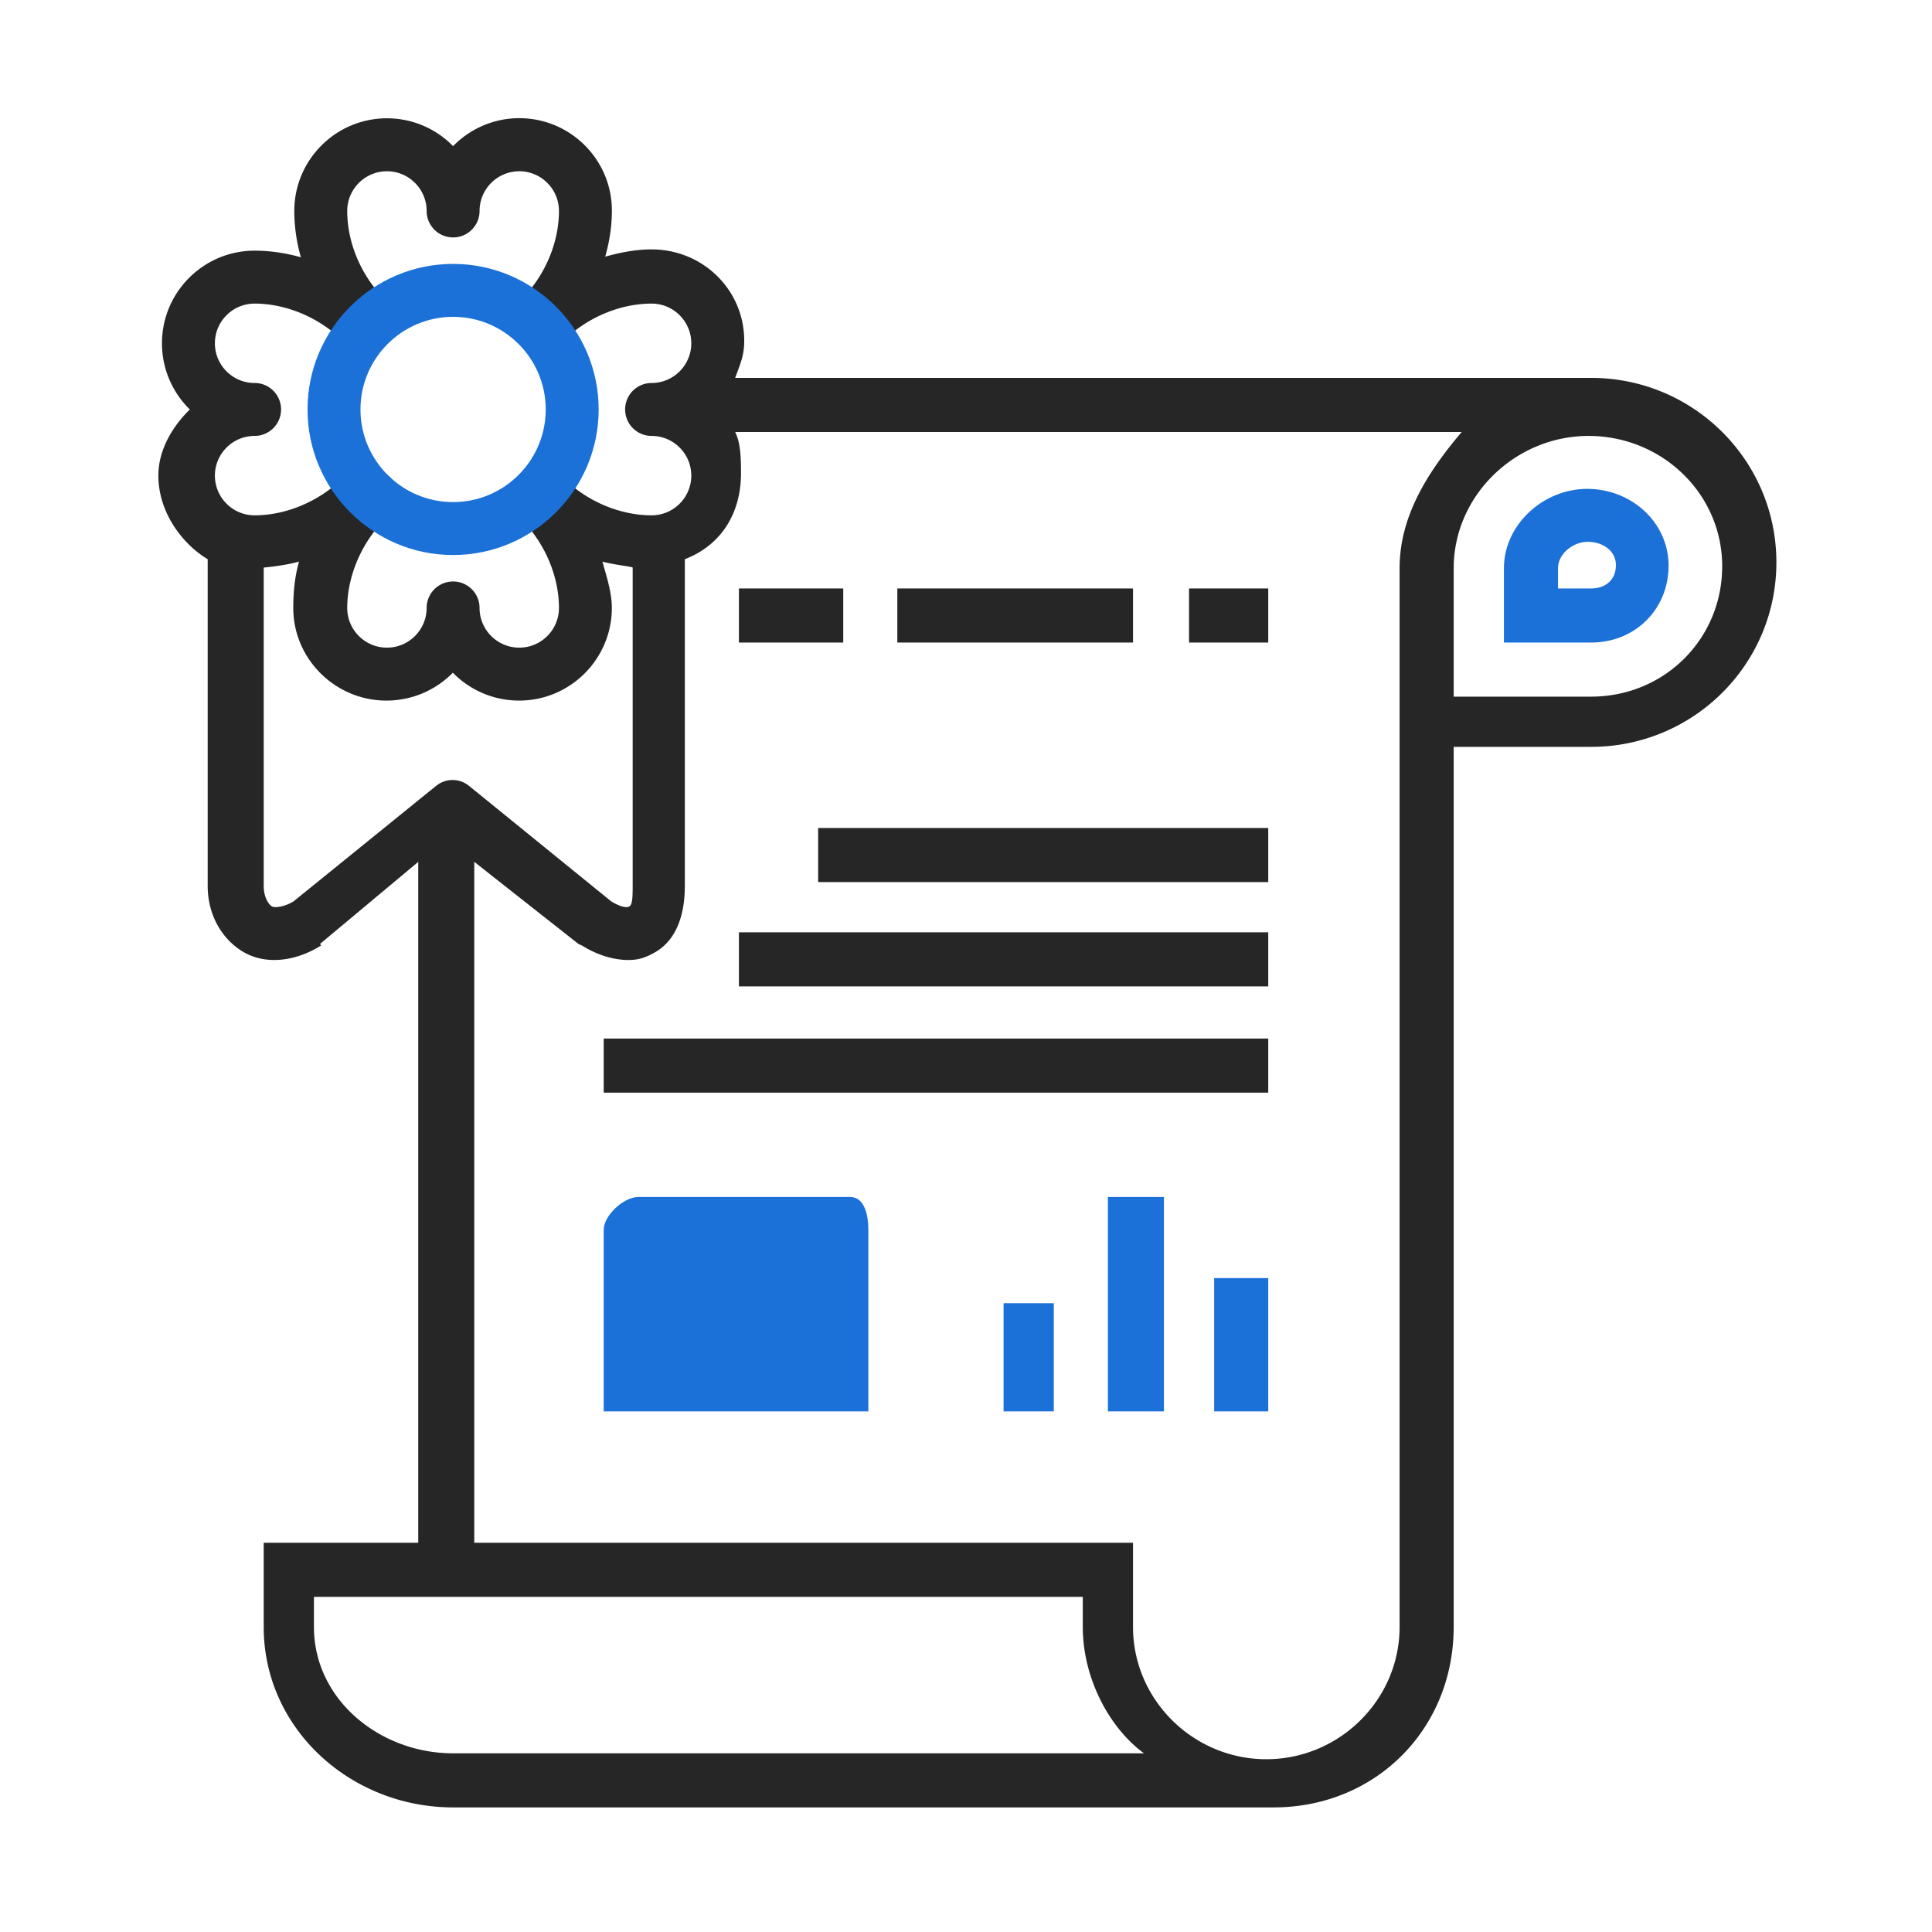 <!DOCTYPE svg PUBLIC "-//W3C//DTD SVG 1.1//EN" "http://www.w3.org/Graphics/SVG/1.1/DTD/svg11.dtd">
<!-- Uploaded to: SVG Repo, www.svgrepo.com, Transformed by: SVG Repo Mixer Tools -->
<svg width="800px" height="800px" viewBox="0 0 1024 1024" class="icon" version="1.1" xmlns="http://www.w3.org/2000/svg" fill="#000000">
<g id="SVGRepo_bgCarrier" stroke-width="0"/>
<g id="SVGRepo_tracerCarrier" stroke-linecap="round" stroke-linejoin="round"/>
<g id="SVGRepo_iconCarrier">
<path d="M450.563 634.417H338.343c-7.715 0-18.366 9.743-18.366 17.458v96.193h140.272v-96.193c-0.001-7.715-1.971-17.458-9.686-17.458z" fill="#1c71d8"/>
<path d="M843.332 200.289H389.65c3.047-8.191 4.802-12.15 4.802-19.688 0-27.068-22.028-48.42-49.096-48.42-8.287 0-16.551 1.597-24.577 3.855 2.292-8.089 3.535-16.211 3.535-24.389 0-27.068-22.028-49.011-49.096-49.011-13.726 0-26.151 5.7-35.069 14.809-8.918-9.11-21.343-14.746-35.069-14.746-27.068 0-49.096 22.038-49.096 49.107 0 8.215 1.211 16.499 3.486 24.552-8.01-2.248-16.258-3.503-24.527-3.503-27.068 0-49.096 22.029-49.096 49.097 0 13.726 5.658 26.151 14.767 35.069-9.11 8.918-16.679 21.343-16.679 35.069 0 19.533 12.832 36.391 26.143 44.291v173.136c0 16.281 8.37 29.199 19.624 35.439 11.254 6.233 26.579 4.863 40.394-3.761 0.479-0.301-0.804-0.63-0.366-0.986l51.95-43.401v360.884h-81.911v44.595c0 54.144 46.234 95.677 100.379 95.677H674.999c54.144 0 95.482-41.533 95.482-95.677V395.851h72.847c54.144 0 98.193-43.637 98.193-97.781s-44.045-97.781-98.19-97.781z m-708.388 2.706c-11.603 0-21.041-9.438-21.041-21.041s9.438-21.041 21.041-21.041c16.561 0 33.883 7.233 46.329 19.349 5.562 5.411 14.439 5.287 19.836-0.26 3.647-3.75 4.719-9 3.363-13.686 0.375-3.738-0.703-7.612-3.377-10.656-10.843-12.329-17.055-28.316-17.055-43.843 0-11.603 9.438-21.041 21.041-21.041s21.041 9.438 21.041 21.041c0 7.747 6.281 14.027 14.027 14.027 7.747 0 14.027-6.281 14.027-14.027 0-11.603 9.438-21.041 21.041-21.041s21.041 9.438 21.041 21.041c0 14.595-5.616 29.864-15.404 41.89-2.028 2.498-3.002 5.481-3.082 8.468-3.798 5.411-3.356 12.919 1.424 17.827 5.404 5.548 14.294 5.671 19.836 0.26 12.438-12.117 29.76-19.349 46.323-19.349 11.603 0 21.041 9.438 21.041 21.041s-9.438 21.041-21.041 21.041c-7.747 0-14.027 6.281-14.027 14.027s6.281 14.027 14.027 14.027c11.603 0 21.041 9.438 21.041 21.041s-9.438 21.041-21.041 21.041c-16.561 0-33.877-7.233-46.315-19.342-5.555-5.404-14.424-5.287-19.843 0.26a13.945 13.945 0 0 0-1.922 2.533c-5.313 5.4-5.422 14.064-0.133 19.556 11.972 12.425 19.117 29.658 19.117 46.089 0 11.603-9.438 21.041-21.041 21.041s-21.041-9.438-21.041-21.041c0-7.747-6.281-14.027-14.027-14.027-7.747 0-14.027 6.281-14.027 14.027 0 11.603-9.438 21.041-21.041 21.041s-21.041-9.438-21.041-21.041c0-17.816 8.486-36.61 22.151-49.035 5.733-5.213 6.15-14.083 0.938-19.815-4.048-4.454-10.303-5.659-15.588-3.54-3.69-0.128-7.423 1.165-10.276 3.944-12.438 12.117-29.76 19.349-46.323 19.349-11.603 0-21.041-9.438-21.041-21.041s9.438-21.041 21.041-21.041c7.747 0 14.027-6.281 14.027-14.027s-6.279-14.027-14.026-14.027z m20.569 274.811c-4.979 2.966-9.901 3.445-11.388 2.616-1.569-0.87-4.354-4.658-4.354-10.904V300.829c5.119-0.473 12.936-1.543 18.712-3.171-2.271 8.04-3.044 16.303-3.044 24.572 0 27.068 22.301 49.096 49.37 49.096a49.26 49.26 0 0 0 35.205-14.767c8.918 9.11 21.41 14.767 35.137 14.767 27.068 0 49.13-22.028 49.13-49.096 0-8.272-2.742-16.531-4.998-24.553 5.75 1.617 16.05 2.68 16.05 3.153v168.689c0 6.247-0.187 10.034-1.756 10.904-1.487 0.828-4.563 0.349-9.543-2.616l-75.446-61.282c-5.137-4.151-12.305-4.151-17.442 0l-75.634 61.281z m84.637 451.489c-38.671 0-73.758-28.337-73.758-67.008v-15.927h407.506v15.927c0 27.445 14.233 53.698 32.445 67.008H240.15z m501.666-628.108v561.099c0 38.671-31.977 70.137-70.648 70.137s-70.648-31.466-70.648-70.137v-44.595h-349.145V456.81l55.093 43.401c0.438 0.356 1.598 0.685 2.077 0.986 8.096 5.055 16.734 7.623 24.474 7.623 5.465 0 9.124-1.281 13.781-3.863 11.254-6.24 16.178-19.158 16.178-35.439V296.383c20.478-7.9 29.764-25.804 29.764-45.337 0-7.538-0.046-15.944-3.093-22.087h385.092c-18.237 21.501-32.927 44.763-32.927 72.229z m101.516 68.042h-72.847v-68.042c0-38.671 32.821-70.137 71.492-70.137s70.815 30.419 70.815 69.09-30.788 69.09-69.459 69.09z" fill="#262626"/>
<path d="M630.213 311.893h41.979v28.669h-41.979zM433.627 438.855h238.565v28.669h-238.565zM391.647 494.144h280.545v28.669h-280.545zM319.975 550.458h352.217v28.669h-352.217zM475.606 311.893h124.914v28.669h-124.914zM391.647 311.893h55.29v28.669h-55.29z" fill="#262626"/>
<path d="M240.15 139.872c-42.541 0-77.151 34.609-77.151 77.151s34.609 77.151 77.151 77.151 77.151-34.609 77.151-77.151-34.609-77.151-77.151-77.151z m0 126.248c-27.068 0-49.096-22.028-49.096-49.096s22.028-49.096 49.096-49.096 49.096 22.028 49.096 49.096-22.028 49.096-49.096 49.096zM531.92 690.73h26.621v57.338h-26.621zM587.209 634.417h29.693v113.651h-29.693zM643.523 677.42h28.669v70.648h-28.669zM841.26 259.105c-23.205 0-44.154 18.876-44.154 42.083v39.374h46.226c23.205 0 41.047-17.523 41.047-40.728s-19.913-40.728-43.119-40.728z m2.072 52.787h-17.558v-10.705c0-7.733 8.059-14.027 15.792-14.027 7.732 0 14.91 4.633 14.91 12.366 0 7.732-5.412 12.365-13.145 12.365z" fill="#1c71d8"/>
</g>
</svg>